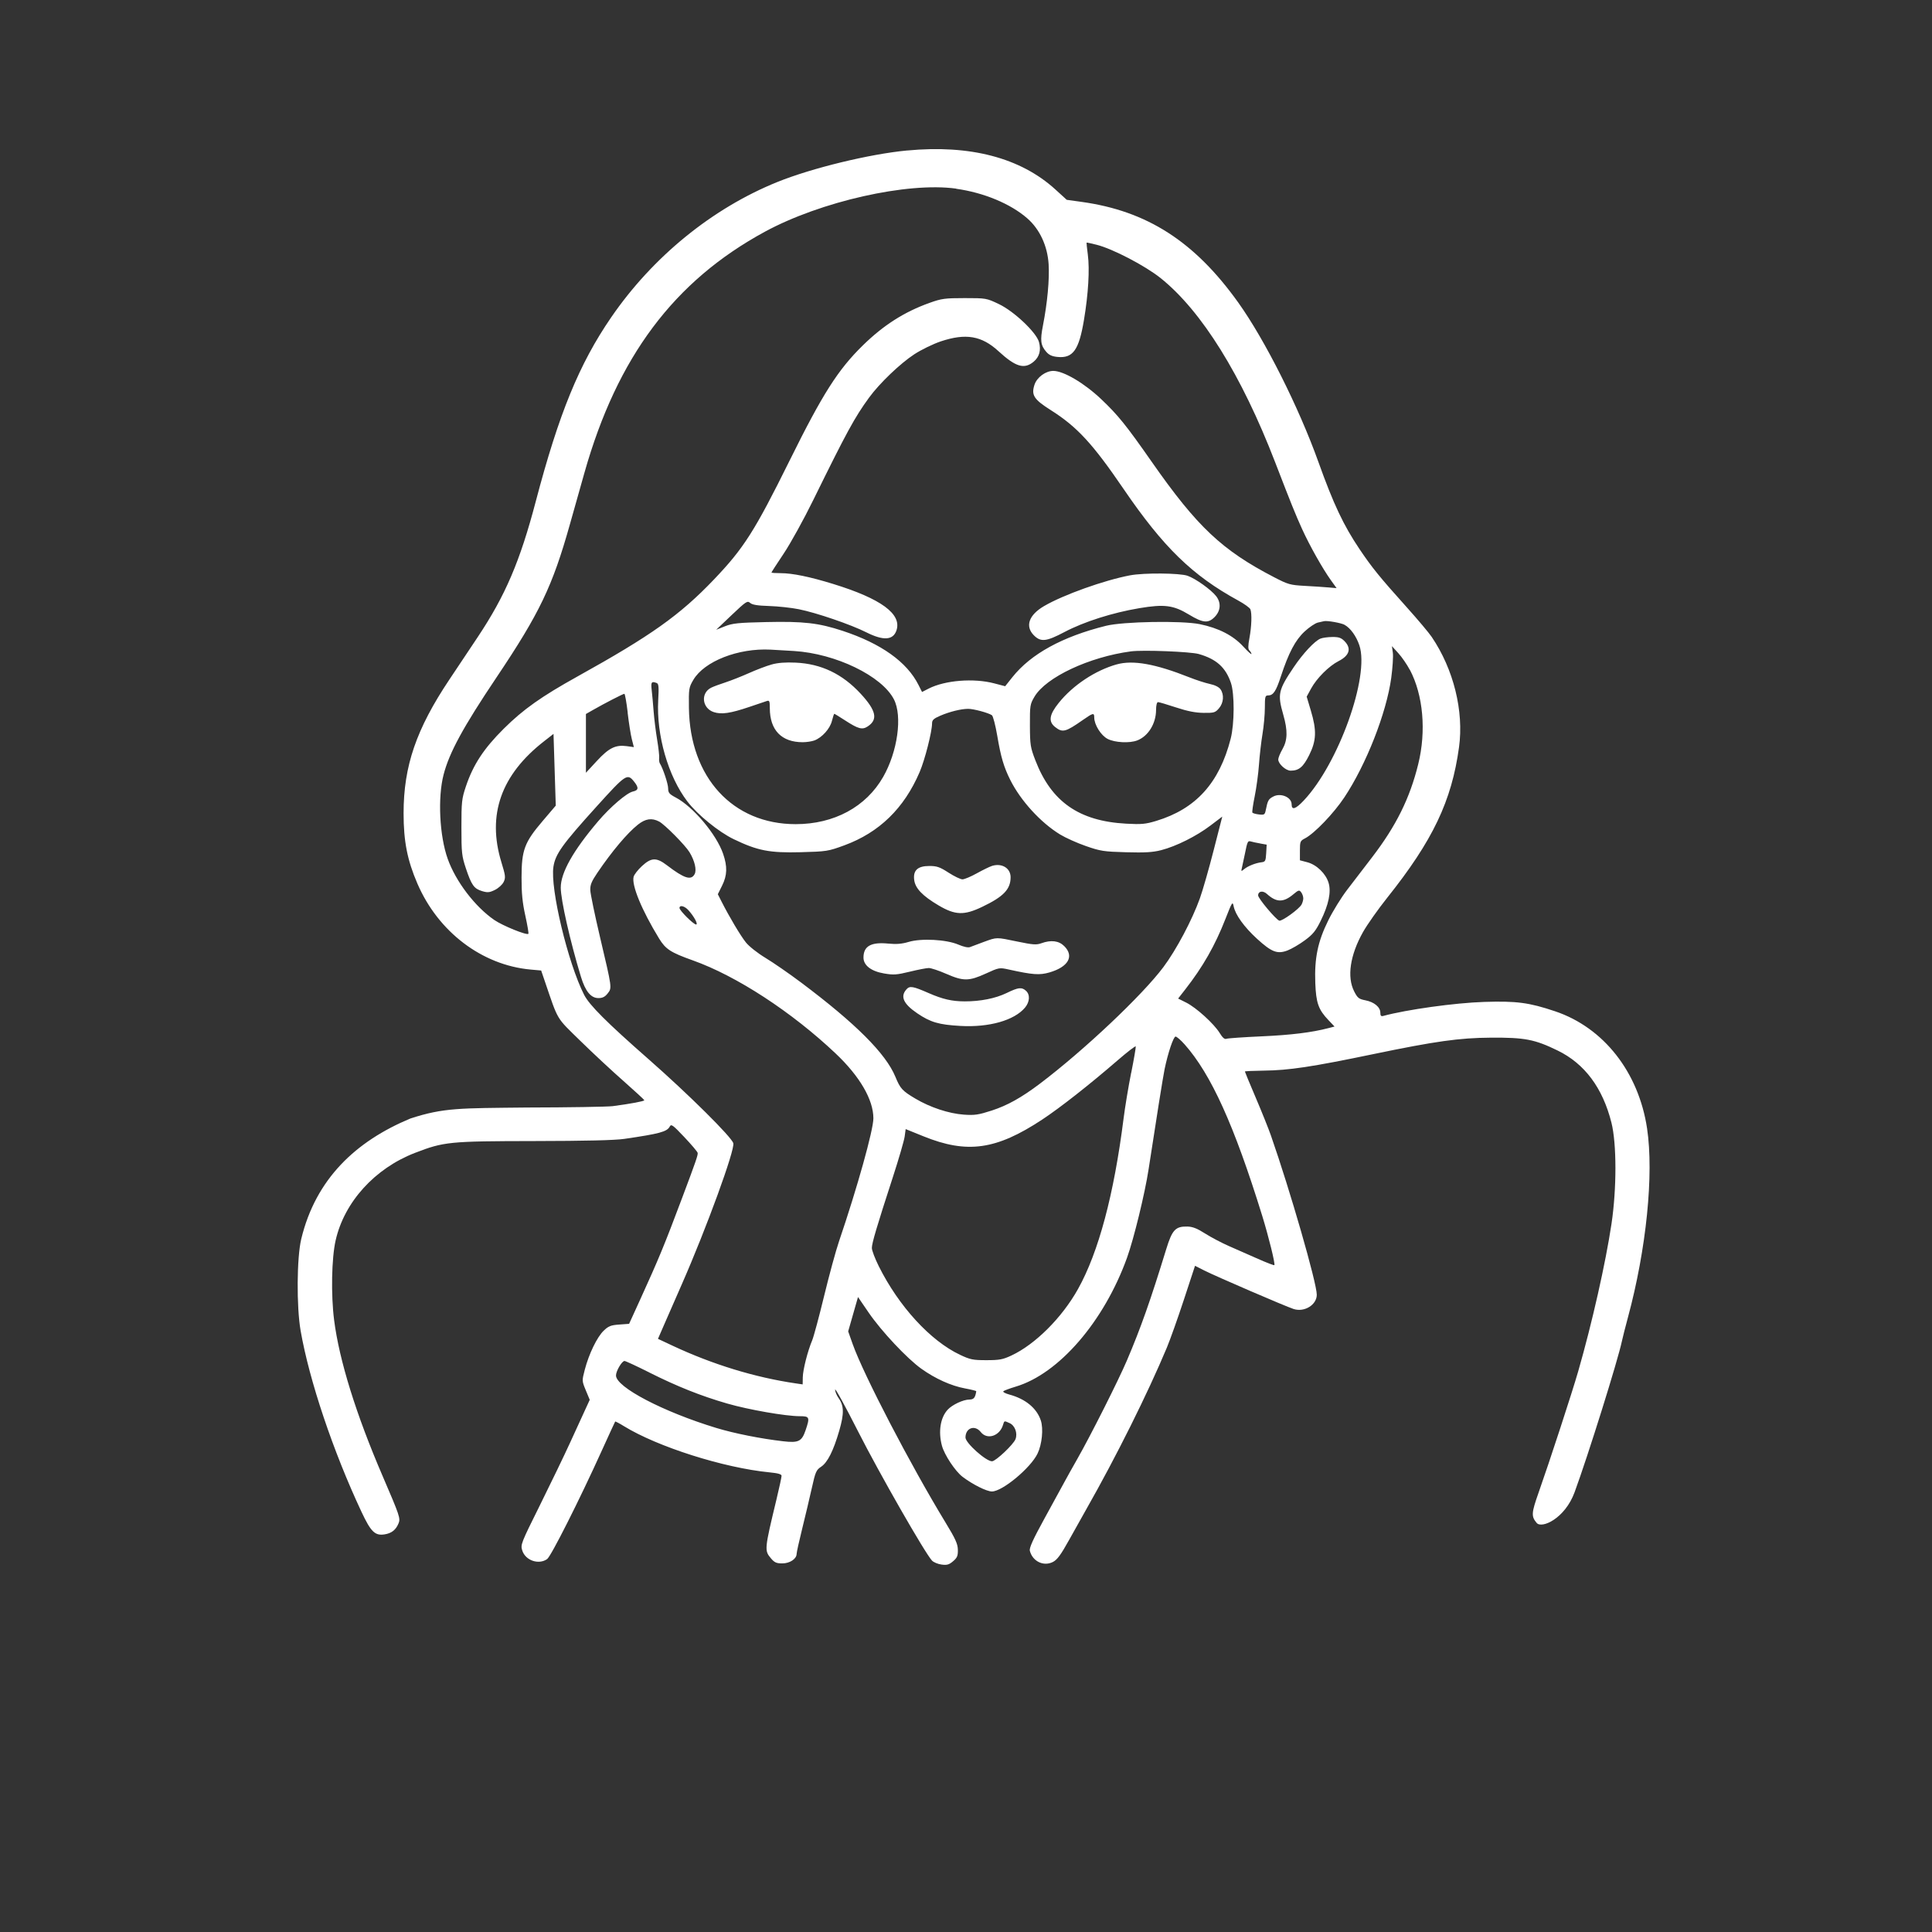 <svg version="1.1" xmlns="http://www.w3.org/2000/svg" xmlns:xlink="http://www.w3.org/1999/xlink" width="48" height="48" viewBox="178,404.5,48,48"><rect x="178" y="404.5" width="48" height="48" fill="#333333" stroke="none"/><g id="document" fill-opacity="0" fill="#000000" fill-rule="nonzero" stroke="#000000" stroke-width="0" stroke-linecap="butt" stroke-linejoin="miter" stroke-miterlimit="10" stroke-dasharray="" stroke-dashoffset="0" font-family="none" font-weight="none" font-size="none" text-anchor="none" style="mix-blend-mode: normal"><rect x="178" y="404.5" width="48" height="48" id="Shape 1 1" vector-effect="non-scaling-stroke"/></g><g fill="#ffffff" fill-rule="none" stroke="none" stroke-width="1" stroke-linecap="none" stroke-linejoin="none" stroke-miterlimit="10" stroke-dasharray="" stroke-dashoffset="0" font-family="none" font-weight="none" font-size="none" text-anchor="none" style="mix-blend-mode: normal"><g id="stage"><g id="layer1 1"><path d="" id="Path 1" fill-rule="nonzero" stroke="#000000" stroke-linecap="round" stroke-linejoin="round"/><path d="" id="Path 1" fill-rule="nonzero" stroke="#000000" stroke-linecap="round" stroke-linejoin="round"/><path d="" id="Path 1" fill-rule="nonzero" stroke="#000000" stroke-linecap="round" stroke-linejoin="round"/><path d="" id="Path 1" fill-rule="nonzero" stroke="#000000" stroke-linecap="round" stroke-linejoin="round"/><path d="M200.534,408.239c-0.929,0.088 -2.366,0.437 -3.221,0.783c-1.618,0.654 -3.096,1.858 -4.13,3.365c-0.792,1.154 -1.297,2.386 -1.872,4.571c-0.392,1.49 -0.755,2.338 -1.442,3.37c-0.204,0.306 -0.52,0.781 -0.704,1.055c-0.823,1.231 -1.138,2.15 -1.138,3.321c0,0.697 0.092,1.166 0.343,1.748c0.516,1.199 1.602,2.025 2.81,2.136l0.265,0.024l0.092,0.27c0.341,0.998 0.27,0.879 0.885,1.481c0.307,0.301 0.789,0.749 1.071,0.997c0.281,0.248 0.513,0.462 0.515,0.475c0.003,0.024 -0.35,0.09 -0.786,0.147c-0.126,0.016 -1.089,0.032 -2.14,0.034c-1.647,0.018 -2.057,0.002 -2.886,0.273c-1.357,0.565 -2.351,1.5 -2.711,2.991c-0.112,0.463 -0.12,1.684 -0.016,2.282c0.216,1.238 0.806,2.994 1.511,4.497c0.235,0.501 0.337,0.6 0.576,0.562c0.174,-0.028 0.279,-0.111 0.346,-0.274c0.051,-0.123 0.027,-0.193 -0.392,-1.166c-0.662,-1.536 -1.081,-2.881 -1.209,-3.885c-0.08,-0.627 -0.063,-1.536 0.038,-1.98c0.216,-0.953 0.974,-1.788 1.971,-2.173c0.72,-0.278 0.854,-0.291 2.959,-0.294c1.28,-0.002 2.005,-0.019 2.244,-0.054c0.876,-0.128 1.057,-0.177 1.126,-0.305c0.038,-0.07 0.075,-0.043 0.362,0.26c0.176,0.186 0.326,0.363 0.332,0.392c0.012,0.049 -0.04,0.201 -0.386,1.121c-0.446,1.187 -0.574,1.497 -1.049,2.54l-0.268,0.587l-0.246,0.018c-0.209,0.015 -0.267,0.038 -0.387,0.154c-0.164,0.159 -0.365,0.574 -0.468,0.967c-0.072,0.277 -0.072,0.278 0.025,0.513l0.098,0.236l-0.108,0.235c-0.059,0.129 -0.228,0.497 -0.374,0.816c-0.146,0.32 -0.486,1.024 -0.754,1.564c-0.478,0.961 -0.487,0.985 -0.439,1.133c0.081,0.245 0.407,0.356 0.616,0.209c0.097,-0.068 0.8,-1.462 1.36,-2.698c0.176,-0.388 0.325,-0.712 0.331,-0.719c0.006,-0.007 0.104,0.044 0.217,0.114c0.837,0.515 2.48,1.036 3.616,1.148c0.216,0.021 0.301,0.046 0.301,0.087c0,0.032 -0.057,0.296 -0.127,0.587c-0.299,1.242 -0.301,1.267 -0.139,1.46c0.089,0.106 0.138,0.128 0.283,0.128c0.188,0 0.357,-0.112 0.357,-0.237c0,-0.037 0.063,-0.322 0.14,-0.632c0.077,-0.31 0.184,-0.763 0.238,-1.005c0.089,-0.402 0.11,-0.448 0.23,-0.527c0.16,-0.105 0.307,-0.397 0.453,-0.902c0.121,-0.419 0.117,-0.615 -0.018,-0.804c-0.048,-0.067 -0.087,-0.162 -0.087,-0.211c0,-0.049 0.258,0.422 0.574,1.045c0.527,1.039 1.662,3.023 1.834,3.204c0.04,0.042 0.146,0.086 0.237,0.098c0.135,0.018 0.187,0.003 0.287,-0.083c0.102,-0.087 0.121,-0.135 0.118,-0.285c-0.003,-0.147 -0.06,-0.272 -0.308,-0.679c-0.865,-1.421 -2.033,-3.665 -2.305,-4.43l-0.112,-0.316l0.122,-0.427l0.122,-0.427l0.266,0.389c0.315,0.46 0.951,1.138 1.308,1.393c0.346,0.247 0.741,0.425 1.082,0.488c0.157,0.029 0.284,0.061 0.282,0.071c-0.025,0.161 -0.061,0.205 -0.17,0.206c-0.155,0.001 -0.427,0.129 -0.541,0.253c-0.181,0.198 -0.236,0.544 -0.142,0.894c0.062,0.229 0.331,0.635 0.513,0.773c0.25,0.19 0.598,0.364 0.729,0.364c0.259,0 0.959,-0.581 1.133,-0.94c0.111,-0.23 0.15,-0.617 0.082,-0.824c-0.101,-0.306 -0.382,-0.537 -0.785,-0.645c-0.1,-0.027 -0.165,-0.064 -0.145,-0.082c0.02,-0.018 0.158,-0.069 0.307,-0.114c1.073,-0.32 2.193,-1.617 2.765,-3.203c0.168,-0.467 0.443,-1.592 0.535,-2.193c0.19,-1.242 0.36,-2.308 0.398,-2.491c0.084,-0.405 0.22,-0.81 0.273,-0.81c0.029,0 0.131,0.089 0.227,0.197c0.657,0.743 1.229,2.006 1.923,4.248c0.162,0.524 0.331,1.208 0.304,1.234c-0.009,0.009 -0.192,-0.061 -0.406,-0.156c-0.214,-0.095 -0.539,-0.238 -0.722,-0.318c-0.183,-0.08 -0.45,-0.221 -0.594,-0.313c-0.194,-0.124 -0.308,-0.169 -0.438,-0.172c-0.298,-0.007 -0.379,0.081 -0.528,0.567c-0.391,1.274 -0.63,1.951 -0.976,2.762c-0.212,0.497 -0.903,1.869 -1.23,2.442c-0.117,0.206 -0.264,0.467 -0.325,0.582c-0.062,0.114 -0.285,0.522 -0.496,0.907c-0.282,0.514 -0.377,0.724 -0.36,0.795c0.066,0.262 0.34,0.396 0.572,0.279c0.107,-0.054 0.197,-0.176 0.403,-0.547c0.146,-0.263 0.34,-0.609 0.431,-0.769c0.739,-1.3 1.52,-2.868 1.998,-4.01c0.081,-0.194 0.272,-0.731 0.424,-1.193l0.276,-0.84l0.235,0.119c0.29,0.146 2.007,0.887 2.213,0.954c0.268,0.088 0.577,-0.102 0.577,-0.354c0,-0.294 -0.664,-2.597 -1.14,-3.958c-0.059,-0.169 -0.229,-0.592 -0.377,-0.939c-0.148,-0.347 -0.269,-0.639 -0.269,-0.649c0,-0.009 0.21,-0.019 0.467,-0.022c0.627,-0.007 1.193,-0.092 2.732,-0.412c1.533,-0.318 2.128,-0.402 2.908,-0.407c0.843,-0.006 1.091,0.041 1.662,0.319c0.672,0.327 1.12,0.927 1.338,1.794c0.131,0.521 0.132,1.639 0.001,2.514c-0.146,0.974 -0.481,2.459 -0.825,3.656c-0.152,0.53 -0.715,2.253 -0.987,3.023c-0.178,0.505 -0.184,0.587 -0.047,0.75c0.125,0.149 0.701,-0.106 0.942,-0.761c0.332,-0.902 1.079,-3.288 1.177,-3.76c0.017,-0.08 0.083,-0.342 0.148,-0.582c0.459,-1.698 0.647,-3.558 0.476,-4.699c-0.21,-1.397 -1.079,-2.504 -2.284,-2.909c-0.648,-0.218 -0.96,-0.259 -1.766,-0.233c-0.722,0.023 -1.921,0.19 -2.504,0.348c-0.054,0.015 -0.073,-0.005 -0.073,-0.08c0,-0.139 -0.153,-0.266 -0.371,-0.308c-0.163,-0.032 -0.195,-0.057 -0.279,-0.222c-0.183,-0.357 -0.102,-0.902 0.22,-1.474c0.103,-0.183 0.373,-0.566 0.601,-0.852c1.134,-1.422 1.601,-2.403 1.784,-3.739c0.123,-0.899 -0.134,-1.938 -0.679,-2.742c-0.07,-0.103 -0.343,-0.428 -0.608,-0.723c-0.69,-0.769 -0.87,-0.991 -1.185,-1.458c-0.399,-0.593 -0.646,-1.117 -1.02,-2.161c-0.489,-1.365 -1.33,-3.038 -1.995,-3.968c-1.084,-1.515 -2.265,-2.273 -3.892,-2.498l-0.367,-0.051l-0.284,-0.259c-0.865,-0.786 -2.117,-1.115 -3.682,-0.966M201.756,409.19c0.686,0.095 1.353,0.373 1.768,0.736c0.308,0.269 0.501,0.685 0.529,1.141c0.023,0.372 -0.031,0.956 -0.14,1.514c-0.074,0.377 -0.059,0.497 0.08,0.659c0.069,0.08 0.145,0.115 0.28,0.128c0.384,0.038 0.533,-0.169 0.658,-0.92c0.108,-0.645 0.144,-1.255 0.096,-1.62c-0.021,-0.16 -0.035,-0.295 -0.032,-0.3c0.004,-0.005 0.118,0.019 0.254,0.054c0.396,0.1 1.204,0.521 1.586,0.827c1.02,0.817 2.01,2.409 2.844,4.571c0.407,1.055 0.503,1.292 0.67,1.661c0.191,0.419 0.508,0.983 0.718,1.276l0.14,0.195l-0.196,-0.017c-0.108,-0.01 -0.373,-0.027 -0.59,-0.039c-0.369,-0.02 -0.419,-0.035 -0.768,-0.216c-1.292,-0.67 -1.911,-1.253 -3.034,-2.86c-0.641,-0.918 -0.844,-1.169 -1.26,-1.563c-0.421,-0.399 -0.935,-0.702 -1.19,-0.702c-0.19,0 -0.406,0.159 -0.467,0.343c-0.085,0.258 -0.017,0.365 0.407,0.633c0.651,0.412 1.039,0.833 1.803,1.953c0.99,1.451 1.71,2.153 2.853,2.777c0.152,0.083 0.287,0.181 0.301,0.217c0.04,0.105 0.03,0.421 -0.023,0.71c-0.038,0.204 -0.038,0.277 0,0.314c0.027,0.027 0.049,0.065 0.049,0.086c0,0.02 -0.091,-0.063 -0.203,-0.185c-0.252,-0.275 -0.612,-0.46 -1.081,-0.556c-0.45,-0.091 -1.903,-0.066 -2.331,0.041c-1.081,0.269 -1.862,0.697 -2.322,1.273l-0.182,0.228l-0.275,-0.072c-0.51,-0.133 -1.22,-0.076 -1.626,0.131l-0.164,0.084l-0.089,-0.177c-0.287,-0.57 -0.928,-1.027 -1.884,-1.342c-0.596,-0.196 -0.966,-0.239 -1.901,-0.218c-0.689,0.015 -0.833,0.03 -1.021,0.104l-0.219,0.087l0.385,-0.366c0.357,-0.339 0.39,-0.361 0.458,-0.301c0.053,0.047 0.183,0.068 0.473,0.077c0.22,0.007 0.552,0.043 0.737,0.08c0.436,0.087 1.294,0.381 1.677,0.574c0.422,0.212 0.665,0.198 0.748,-0.046c0.139,-0.408 -0.38,-0.79 -1.578,-1.158c-0.574,-0.177 -1.008,-0.266 -1.297,-0.266c-0.127,0 -0.23,-0.007 -0.23,-0.016c0,-0.009 0.137,-0.221 0.305,-0.472c0.168,-0.251 0.497,-0.847 0.731,-1.324c0.835,-1.7 1.031,-2.059 1.39,-2.551c0.259,-0.355 0.773,-0.847 1.122,-1.075c0.174,-0.114 0.471,-0.258 0.659,-0.321c0.62,-0.207 1.015,-0.14 1.432,0.243c0.429,0.394 0.642,0.457 0.876,0.261c0.143,-0.12 0.187,-0.286 0.131,-0.489c-0.066,-0.238 -0.619,-0.762 -0.995,-0.941c-0.308,-0.147 -0.318,-0.149 -0.852,-0.149c-0.489,0 -0.572,0.011 -0.873,0.119c-0.626,0.224 -1.142,0.553 -1.656,1.056c-0.617,0.604 -1,1.205 -1.816,2.855c-0.871,1.76 -1.141,2.184 -1.883,2.961c-0.846,0.886 -1.562,1.394 -3.388,2.408c-0.897,0.498 -1.351,0.819 -1.834,1.299c-0.497,0.494 -0.759,0.893 -0.941,1.434c-0.103,0.307 -0.111,0.385 -0.111,1.018c0,0.633 0.009,0.711 0.111,1.018c0.14,0.418 0.202,0.505 0.402,0.565c0.137,0.041 0.184,0.037 0.32,-0.03c0.088,-0.043 0.185,-0.132 0.217,-0.198c0.051,-0.107 0.045,-0.158 -0.056,-0.487c-0.362,-1.18 -0.01,-2.176 1.062,-3.01l0.232,-0.181l0.028,0.891l0.028,0.891l-0.327,0.384c-0.451,0.529 -0.522,0.719 -0.523,1.402c-0.001,0.392 0.022,0.625 0.094,0.949c0.052,0.236 0.086,0.439 0.076,0.45c-0.042,0.042 -0.638,-0.2 -0.848,-0.344c-0.48,-0.331 -0.957,-0.957 -1.157,-1.52c-0.204,-0.573 -0.25,-1.519 -0.102,-2.09c0.142,-0.549 0.485,-1.18 1.316,-2.418c1.07,-1.595 1.39,-2.262 1.824,-3.808c0.104,-0.369 0.265,-0.942 0.359,-1.273c0.815,-2.879 2.224,-4.762 4.481,-5.989c1.386,-0.753 3.545,-1.24 4.755,-1.072M206.08,418.793c-0.651,0.124 -1.664,0.486 -2.142,0.766c-0.379,0.222 -0.475,0.501 -0.251,0.726c0.171,0.171 0.306,0.157 0.759,-0.082c0.488,-0.257 1.193,-0.481 1.861,-0.593c0.62,-0.104 0.846,-0.075 1.231,0.158c0.347,0.21 0.478,0.223 0.636,0.065c0.155,-0.155 0.17,-0.358 0.039,-0.524c-0.127,-0.161 -0.511,-0.435 -0.708,-0.504c-0.195,-0.069 -1.087,-0.076 -1.427,-0.011M211.404,420.023c0.147,0.08 0.294,0.284 0.37,0.513c0.257,0.773 -0.522,2.941 -1.383,3.853c-0.204,0.216 -0.301,0.246 -0.301,0.093c0,-0.174 -0.268,-0.289 -0.452,-0.194c-0.123,0.064 -0.142,0.097 -0.19,0.337c-0.023,0.116 -0.037,0.125 -0.17,0.11c-0.079,-0.009 -0.153,-0.03 -0.163,-0.047c-0.01,-0.017 0.016,-0.199 0.058,-0.406c0.042,-0.207 0.09,-0.56 0.106,-0.786c0.016,-0.226 0.055,-0.567 0.087,-0.758c0.032,-0.192 0.059,-0.486 0.059,-0.654c0,-0.275 0.008,-0.306 0.08,-0.306c0.128,0 0.196,-0.1 0.316,-0.467c0.195,-0.593 0.36,-0.907 0.591,-1.121c0.116,-0.108 0.264,-0.207 0.329,-0.222c0.065,-0.014 0.135,-0.03 0.155,-0.035c0.077,-0.018 0.423,0.043 0.509,0.09M210.807,420.366c-0.144,0.058 -0.434,0.368 -0.663,0.708c-0.386,0.573 -0.408,0.67 -0.262,1.181c0.114,0.397 0.108,0.634 -0.02,0.858c-0.057,0.099 -0.104,0.214 -0.104,0.255c-0.001,0.109 0.187,0.279 0.307,0.279c0.206,0 0.313,-0.089 0.461,-0.386c0.18,-0.36 0.19,-0.613 0.041,-1.108l-0.103,-0.345l0.109,-0.2c0.141,-0.259 0.443,-0.56 0.685,-0.684c0.273,-0.139 0.324,-0.317 0.142,-0.499c-0.081,-0.081 -0.143,-0.101 -0.301,-0.099c-0.11,0.001 -0.241,0.019 -0.292,0.04M213.028,421.141c0.331,0.628 0.411,1.522 0.207,2.346c-0.208,0.845 -0.548,1.531 -1.143,2.308c-0.199,0.26 -0.48,0.627 -0.624,0.814c-0.144,0.188 -0.355,0.529 -0.468,0.759c-0.26,0.526 -0.345,0.936 -0.322,1.554c0.019,0.495 0.077,0.661 0.326,0.922l0.152,0.16l-0.149,0.039c-0.416,0.109 -0.933,0.172 -1.666,0.205c-0.446,0.02 -0.838,0.047 -0.873,0.061c-0.043,0.017 -0.095,-0.028 -0.166,-0.145c-0.139,-0.228 -0.584,-0.632 -0.832,-0.755l-0.2,-0.1l0.175,-0.224c0.441,-0.565 0.742,-1.093 1.001,-1.755c0.165,-0.422 0.178,-0.442 0.203,-0.315c0.043,0.213 0.26,0.515 0.58,0.808c0.366,0.334 0.506,0.387 0.759,0.291c0.101,-0.039 0.294,-0.151 0.429,-0.251c0.202,-0.148 0.272,-0.235 0.395,-0.485c0.199,-0.404 0.264,-0.718 0.196,-0.944c-0.068,-0.229 -0.297,-0.45 -0.527,-0.511l-0.185,-0.049v-0.24c0,-0.225 0.008,-0.244 0.125,-0.304c0.235,-0.122 0.711,-0.617 0.978,-1.018c0.544,-0.818 1.046,-2.096 1.166,-2.97c0.034,-0.251 0.052,-0.532 0.04,-0.623l-0.023,-0.166l0.158,0.174c0.087,0.095 0.216,0.282 0.286,0.415M197.728,420.674c1.036,0.065 2.181,0.619 2.481,1.201c0.215,0.417 0.092,1.3 -0.268,1.929c-0.426,0.744 -1.219,1.172 -2.173,1.172c-1.563,0 -2.629,-1.161 -2.652,-2.888c-0.006,-0.477 -0.002,-0.507 0.11,-0.697c0.272,-0.462 1.117,-0.793 1.919,-0.751c0.137,0.007 0.399,0.022 0.582,0.034M207.783,420.749c0.437,0.125 0.666,0.33 0.798,0.715c0.093,0.27 0.09,1.018 -0.005,1.389c-0.282,1.1 -0.864,1.743 -1.849,2.042c-0.265,0.08 -0.366,0.09 -0.747,0.069c-1.171,-0.063 -1.861,-0.544 -2.257,-1.575c-0.123,-0.319 -0.133,-0.382 -0.135,-0.864c-0.002,-0.495 0.003,-0.529 0.113,-0.715c0.285,-0.484 1.36,-0.989 2.399,-1.127c0.297,-0.039 1.475,0.007 1.683,0.066M197.168,421.01c-0.126,0.035 -0.378,0.131 -0.561,0.213c-0.183,0.082 -0.445,0.185 -0.582,0.23c-0.137,0.044 -0.296,0.103 -0.353,0.131c-0.271,0.132 -0.232,0.511 0.061,0.608c0.192,0.063 0.411,0.031 0.882,-0.128c0.201,-0.068 0.398,-0.135 0.438,-0.148c0.063,-0.021 0.073,0.004 0.073,0.178c0.001,0.546 0.29,0.846 0.817,0.846c0.096,0 0.227,-0.02 0.291,-0.044c0.189,-0.071 0.387,-0.291 0.435,-0.485c0.025,-0.097 0.051,-0.177 0.059,-0.177c0.008,0 0.131,0.075 0.274,0.168c0.323,0.209 0.421,0.235 0.556,0.146c0.26,-0.171 0.212,-0.394 -0.175,-0.813c-0.456,-0.493 -0.98,-0.743 -1.614,-0.772c-0.257,-0.012 -0.445,0.003 -0.602,0.047M205.745,421.006c-0.535,0.151 -1.088,0.518 -1.44,0.956c-0.238,0.296 -0.263,0.465 -0.089,0.602c0.183,0.144 0.258,0.124 0.684,-0.174c0.259,-0.181 0.286,-0.187 0.286,-0.065c0,0.181 0.168,0.449 0.335,0.534c0.179,0.091 0.541,0.11 0.732,0.037c0.272,-0.103 0.468,-0.418 0.469,-0.755c0.001,-0.12 0.02,-0.197 0.049,-0.197c0.026,0 0.227,0.059 0.447,0.132c0.281,0.093 0.483,0.133 0.683,0.135c0.262,0.003 0.292,-0.006 0.384,-0.113c0.116,-0.134 0.132,-0.339 0.038,-0.473c-0.038,-0.055 -0.14,-0.106 -0.265,-0.132c-0.112,-0.024 -0.341,-0.098 -0.509,-0.165c-0.847,-0.336 -1.402,-0.434 -1.805,-0.321M194.314,421.468c0.051,0.02 0.058,0.095 0.039,0.43c-0.048,0.867 0.248,1.892 0.725,2.515c0.251,0.328 0.779,0.758 1.152,0.937c0.592,0.285 0.887,0.343 1.66,0.323c0.647,-0.017 0.683,-0.023 1.085,-0.17c0.87,-0.319 1.487,-0.92 1.873,-1.821c0.131,-0.306 0.309,-1.005 0.309,-1.213c0,-0.079 0.041,-0.117 0.201,-0.186c0.235,-0.101 0.515,-0.171 0.695,-0.172c0.131,-0.001 0.496,0.096 0.59,0.158c0.029,0.019 0.089,0.25 0.134,0.514c0.088,0.522 0.162,0.773 0.322,1.093c0.26,0.519 0.755,1.061 1.238,1.356c0.136,0.083 0.425,0.213 0.642,0.288c0.361,0.126 0.446,0.139 0.997,0.154c0.469,0.013 0.662,0.002 0.873,-0.052c0.371,-0.095 0.878,-0.348 1.226,-0.613l0.292,-0.221l-0.213,0.832c-0.117,0.458 -0.271,0.997 -0.343,1.198c-0.191,0.536 -0.588,1.284 -0.908,1.711c-0.527,0.703 -1.972,2.067 -3.066,2.894c-0.456,0.345 -0.811,0.543 -1.197,0.668c-0.331,0.107 -0.424,0.121 -0.694,0.102c-0.374,-0.027 -0.834,-0.179 -1.204,-0.398c-0.325,-0.193 -0.375,-0.247 -0.497,-0.544c-0.238,-0.576 -0.988,-1.325 -2.343,-2.341c-0.293,-0.22 -0.69,-0.494 -0.882,-0.61c-0.197,-0.119 -0.41,-0.287 -0.488,-0.385c-0.134,-0.167 -0.414,-0.638 -0.607,-1.019l-0.091,-0.179l0.106,-0.213c0.128,-0.257 0.135,-0.474 0.025,-0.793c-0.166,-0.482 -0.741,-1.166 -1.173,-1.395c-0.164,-0.087 -0.192,-0.12 -0.192,-0.229c-0,-0.111 -0.129,-0.498 -0.207,-0.623c-0.015,-0.024 -0.022,-0.083 -0.016,-0.132c0.006,-0.048 -0.017,-0.254 -0.051,-0.457c-0.034,-0.203 -0.073,-0.519 -0.087,-0.702c-0.014,-0.183 -0.035,-0.421 -0.048,-0.53c-0.023,-0.197 -0.005,-0.223 0.123,-0.174M193.593,422.203c0.03,0.257 0.077,0.555 0.105,0.663l0.05,0.196l-0.175,-0.024c-0.28,-0.038 -0.445,0.043 -0.745,0.368l-0.271,0.293v-0.73v-0.73l0.177,-0.101c0.277,-0.159 0.747,-0.401 0.778,-0.401c0.015,0 0.053,0.21 0.083,0.467M193.757,423.923c0.117,0.148 0.108,0.211 -0.032,0.242c-0.154,0.034 -0.562,0.383 -0.867,0.742c-0.618,0.727 -0.927,1.276 -0.926,1.646c0,0.304 0.232,1.329 0.501,2.214c0.11,0.362 0.248,0.53 0.434,0.53c0.102,0 0.163,-0.03 0.229,-0.114c0.111,-0.141 0.114,-0.117 -0.189,-1.402c-0.129,-0.548 -0.238,-1.072 -0.241,-1.163c-0.005,-0.134 0.03,-0.219 0.177,-0.436c0.362,-0.534 0.742,-0.985 1.007,-1.195c0.187,-0.148 0.343,-0.171 0.524,-0.077c0.138,0.071 0.649,0.587 0.756,0.762c0.13,0.213 0.183,0.441 0.128,0.545c-0.087,0.163 -0.258,0.109 -0.686,-0.218c-0.263,-0.201 -0.389,-0.197 -0.623,0.018c-0.1,0.092 -0.193,0.212 -0.207,0.266c-0.053,0.211 0.202,0.829 0.632,1.533c0.163,0.267 0.288,0.348 0.838,0.544c1.088,0.387 2.46,1.282 3.552,2.316c0.597,0.565 0.935,1.146 0.935,1.608c0,0.291 -0.399,1.719 -0.855,3.06c-0.078,0.229 -0.244,0.838 -0.369,1.354c-0.125,0.516 -0.259,1.012 -0.296,1.101c-0.113,0.268 -0.231,0.733 -0.234,0.92l-0.003,0.176l-0.17,-0.025c-1.014,-0.148 -2.067,-0.47 -3.065,-0.938l-0.36,-0.169l0.138,-0.317c0.076,-0.174 0.282,-0.644 0.457,-1.044c0.608,-1.383 1.32,-3.334 1.277,-3.499c-0.04,-0.152 -1.119,-1.222 -2.108,-2.09c-1.038,-0.911 -1.468,-1.341 -1.599,-1.598c-0.401,-0.787 -0.846,-2.642 -0.762,-3.182c0.049,-0.314 0.217,-0.55 1.071,-1.494c0.729,-0.807 0.766,-0.831 0.934,-0.618M209.312,425.457l0.158,0.028l-0.012,0.213c-0.011,0.192 -0.022,0.214 -0.116,0.225c-0.147,0.017 -0.339,0.094 -0.432,0.171c-0.075,0.062 -0.078,0.06 -0.054,-0.039c0.014,-0.058 0.046,-0.207 0.071,-0.332c0.065,-0.323 0.073,-0.34 0.154,-0.316c0.04,0.012 0.144,0.034 0.231,0.049M202.647,426.013c-0.06,0.019 -0.23,0.102 -0.378,0.184c-0.148,0.083 -0.309,0.15 -0.357,0.15c-0.048,0 -0.204,-0.075 -0.345,-0.166c-0.218,-0.141 -0.291,-0.166 -0.478,-0.166c-0.29,0 -0.407,0.109 -0.376,0.348c0.027,0.209 0.207,0.396 0.608,0.633c0.413,0.243 0.631,0.25 1.082,0.034c0.53,-0.253 0.705,-0.437 0.705,-0.736c0,-0.225 -0.217,-0.357 -0.462,-0.281M210.38,426.815c0,0.043 -0.019,0.114 -0.043,0.158c-0.061,0.113 -0.492,0.424 -0.555,0.4c-0.09,-0.035 -0.524,-0.553 -0.524,-0.626c0,-0.108 0.119,-0.128 0.22,-0.036c0.233,0.212 0.407,0.215 0.652,0.01c0.132,-0.11 0.15,-0.115 0.197,-0.053c0.029,0.038 0.052,0.104 0.052,0.147M195.102,427.112c0.14,0.153 0.25,0.357 0.192,0.357c-0.063,0 -0.412,-0.347 -0.412,-0.41c0,-0.081 0.125,-0.051 0.22,0.053M202.444,427.901c-0.149,0.054 -0.303,0.112 -0.344,0.129c-0.045,0.019 -0.157,-0.005 -0.288,-0.061c-0.298,-0.128 -0.921,-0.162 -1.238,-0.067c-0.168,0.05 -0.303,0.061 -0.508,0.041c-0.427,-0.042 -0.613,0.064 -0.613,0.347c0,0.194 0.189,0.34 0.51,0.395c0.238,0.041 0.316,0.035 0.641,-0.044c0.204,-0.05 0.416,-0.091 0.472,-0.091c0.056,0 0.252,0.065 0.434,0.145c0.424,0.185 0.564,0.184 0.982,-0.007c0.33,-0.151 0.338,-0.152 0.57,-0.101c0.597,0.132 0.765,0.144 1.011,0.073c0.47,-0.137 0.62,-0.402 0.369,-0.653c-0.136,-0.136 -0.328,-0.16 -0.574,-0.071c-0.119,0.043 -0.209,0.036 -0.585,-0.042c-0.541,-0.112 -0.508,-0.113 -0.839,0.007M200.521,429.08c-0.16,0.177 -0.077,0.361 0.269,0.596c0.327,0.222 0.535,0.283 1.073,0.313c0.71,0.04 1.336,-0.137 1.603,-0.455c0.119,-0.142 0.13,-0.323 0.024,-0.418c-0.106,-0.096 -0.188,-0.087 -0.48,0.055c-0.276,0.134 -0.651,0.209 -1.044,0.208c-0.315,-0.001 -0.546,-0.054 -0.891,-0.205c-0.396,-0.173 -0.471,-0.186 -0.555,-0.094M206.104,431.15c-0.068,0.341 -0.153,0.853 -0.189,1.139c-0.239,1.89 -0.621,3.321 -1.132,4.236c-0.397,0.711 -1.06,1.374 -1.654,1.652c-0.214,0.1 -0.299,0.116 -0.622,0.116c-0.335,0 -0.403,-0.014 -0.655,-0.133c-0.738,-0.349 -1.522,-1.204 -2.02,-2.203c-0.094,-0.188 -0.171,-0.391 -0.171,-0.451c0,-0.12 0.119,-0.522 0.524,-1.768c0.146,-0.449 0.277,-0.9 0.291,-1.001l0.025,-0.185l0.442,0.179c1.085,0.439 1.806,0.338 2.946,-0.413c0.448,-0.295 1.188,-0.877 1.88,-1.476c0.24,-0.208 0.442,-0.363 0.448,-0.344c0.006,0.019 -0.044,0.313 -0.112,0.654M194.129,438.598c0.696,0.349 1.283,0.583 1.94,0.773c0.533,0.154 1.453,0.314 1.802,0.314c0.243,0 0.253,0.026 0.144,0.348c-0.095,0.28 -0.176,0.319 -0.556,0.275c-0.558,-0.064 -1.219,-0.196 -1.663,-0.331c-1.321,-0.402 -2.492,-1.014 -2.492,-1.304c0,-0.11 0.147,-0.36 0.212,-0.36c0.026,0 0.302,0.128 0.613,0.284M203.084,439.857c0.133,0.061 0.202,0.25 0.146,0.398c-0.051,0.133 -0.489,0.547 -0.582,0.55c-0.148,0.004 -0.661,-0.454 -0.661,-0.59c0,-0.24 0.234,-0.323 0.381,-0.135c0.157,0.199 0.468,0.1 0.551,-0.177c0.033,-0.109 0.029,-0.108 0.164,-0.046" id="CompoundPath 1" fill-rule="evenodd" stroke="none" stroke-linecap="butt" stroke-linejoin="miter"/></g></g></g></svg>
